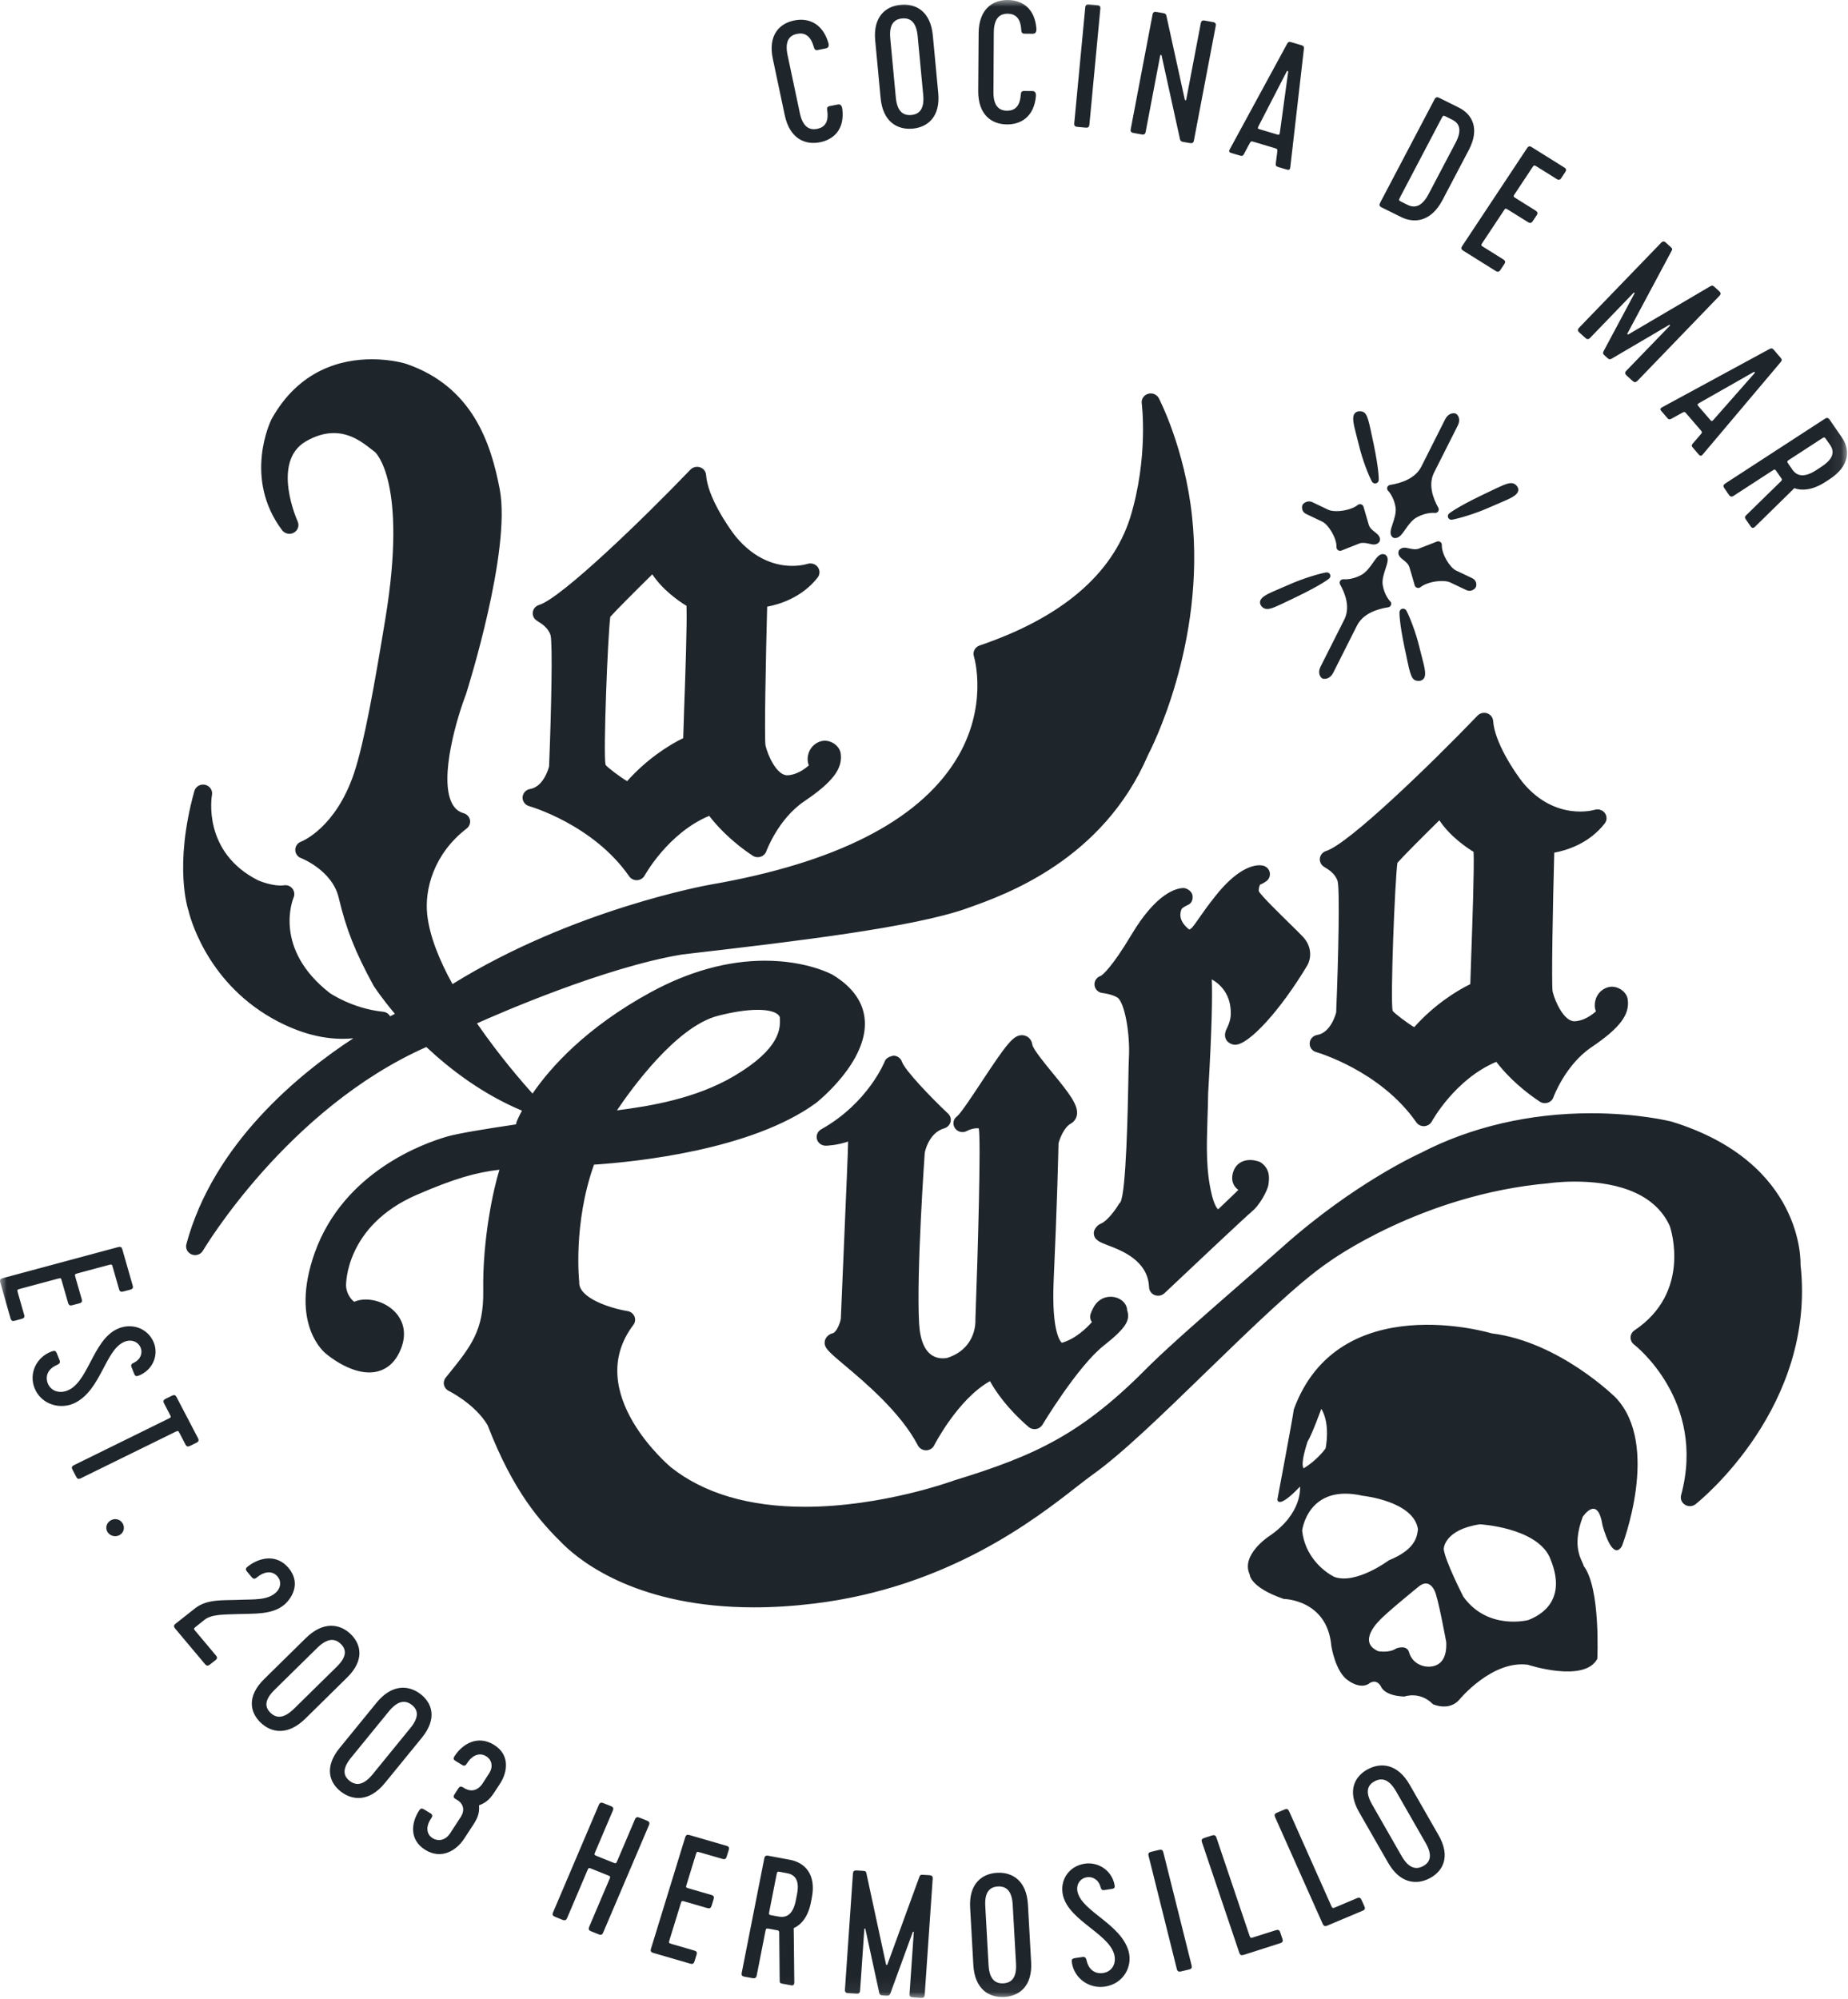 <?xml version="1.0" encoding="UTF-8" standalone="no"?>
<svg width="135px" height="146px" viewBox="0 0 135 146" version="1.1" xmlns="http://www.w3.org/2000/svg" xmlns:xlink="http://www.w3.org/1999/xlink">
    <!-- Generator: Sketch 42 (36781) - http://www.bohemiancoding.com/sketch -->
    <title>Page 1</title>
    <desc>Created with Sketch.</desc>
    <defs>
        <polygon id="path-1" points="0 145.937 134.928 145.937 134.928 0 0 0"></polygon>
    </defs>
    <g id="home" stroke="none" stroke-width="1" fill="none" fill-rule="evenodd">
        <g id="tablet" transform="translate(-319, -3028)">
            <g id="Page-1" transform="translate(319, 3028)">
                <mask id="mask-2" fill="white">
                    <use xlink:href="#path-1"></use>
                </mask>
                <g id="Clip-2"></g>
                <path d="M96.153,76.851 C96.196,76.864 100.828,78.194 103.464,81.978 C103.585,82.155 103.793,82.261 104.012,82.261 L104.036,82.261 C104.282,82.246 104.488,82.116 104.598,81.915 C104.613,81.884 106.293,78.825 109.308,77.561 C109.784,78.188 110.81,79.358 112.483,80.467 C112.652,80.58 112.859,80.608 113.063,80.547 C113.255,80.487 113.413,80.342 113.478,80.151 C113.489,80.127 114.344,77.789 116.257,76.495 C118.335,75.093 119.079,74.103 118.906,72.976 C118.863,72.697 118.621,72.302 118.101,72.127 C118.03,72.103 117.85,72.072 117.774,72.072 C117.223,72.072 116.588,72.502 116.506,73.301 C116.484,73.537 116.519,73.726 116.588,73.873 C116.264,74.166 115.643,74.593 115.008,74.597 C114.247,74.597 113.589,73.147 113.422,72.421 C113.327,71.851 113.439,66.12 113.541,62.282 C114.431,62.12 116.078,61.626 117.227,60.15 C117.404,59.925 117.404,59.617 117.235,59.385 C117.062,59.155 116.755,59.067 116.478,59.155 C116.478,59.155 113.623,60.024 111.247,57.162 C110.68,56.449 109.184,54.249 109.078,52.665 C109.061,52.41 108.892,52.191 108.641,52.104 C108.397,52.022 108.12,52.085 107.936,52.273 C104.522,55.831 98.499,61.66 96.876,62.159 C96.642,62.235 96.467,62.425 96.424,62.664 C96.385,62.9 96.48,63.136 96.675,63.283 C96.694,63.294 96.811,63.372 96.826,63.381 C97.06,63.522 97.538,63.814 97.716,64.363 C97.876,64.945 97.781,69.754 97.61,73.951 C97.61,73.951 97.257,75.429 96.222,75.598 C95.919,75.65 95.688,75.897 95.677,76.198 C95.653,76.495 95.852,76.768 96.153,76.851 L96.153,76.851 Z M102.083,63.028 C102.408,62.646 103.761,61.285 105.148,59.918 C105.918,61.075 107.087,61.881 107.65,62.226 C107.7,63.539 107.563,67.338 107.481,69.691 C107.449,70.621 107.423,71.409 107.407,71.888 C106.392,72.376 104.739,73.422 103.31,75.03 C102.785,74.716 101.863,74.023 101.735,73.832 C101.557,73.061 101.899,64.328 102.083,63.028 L102.083,63.028 Z M89.598,75.984 C89.719,76.172 89.998,76.315 90.227,76.315 C91.245,76.315 93.56,73.765 95.513,70.497 C95.742,70.096 95.922,69.199 95.153,68.397 C94.989,68.224 94.694,67.936 94.348,67.593 C93.682,66.941 92.119,65.418 91.963,65.108 C91.931,64.961 91.991,64.737 92.05,64.618 C92.273,64.532 92.452,64.406 92.513,64.363 C92.714,64.211 92.809,63.962 92.757,63.721 C92.701,63.476 92.513,63.288 92.264,63.229 C92.212,63.218 92.063,63.203 92.013,63.203 C91.474,63.203 90.331,63.498 88.782,65.457 C88.186,66.209 87.812,66.746 87.539,67.141 C87.161,67.682 87.055,67.83 86.877,67.901 C86.55,67.648 86.001,67.095 86.329,66.38 C86.329,66.38 86.442,66.25 86.797,66.092 C87.063,65.973 87.156,65.695 87.115,65.409 C87.07,65.127 86.775,64.904 86.485,64.865 C85.946,64.865 84.49,65.199 82.648,68.287 C81.196,70.716 80.54,71.208 80.419,71.282 C80.157,71.36 79.962,71.598 79.954,71.877 C79.941,72.218 80.205,72.506 80.551,72.536 C80.73,72.554 81.272,72.647 81.624,72.863 C82.137,73.178 82.572,75.457 82.468,77.299 C82.451,77.594 82.44,78.198 82.427,78.983 C82.388,80.994 82.271,87.1 81.845,87.824 C81.797,87.867 81.754,87.915 81.724,87.971 C81.499,88.351 80.888,89.196 80.417,89.382 C80.166,89.477 79.904,89.798 79.904,90.062 C79.908,90.572 80.347,90.738 80.906,90.951 C81.938,91.341 83.864,92.073 83.942,94.03 C83.953,94.284 84.115,94.509 84.358,94.602 C84.44,94.632 84.52,94.645 84.605,94.645 C84.771,94.645 84.94,94.583 85.063,94.466 C87.36,92.294 91.121,88.756 91.439,88.509 L91.433,88.502 C91.952,88.132 92.608,86.975 92.664,86.515 C92.723,86.082 92.814,85.364 92.056,84.881 C91.998,84.855 91.684,84.732 91.314,84.732 C90.738,84.732 90.286,85.037 90.104,85.553 C89.911,86.093 90.056,86.461 90.217,86.678 C90.29,86.775 90.372,86.855 90.461,86.918 C90.418,86.966 90.368,87.018 90.301,87.079 L88.989,88.335 C88.989,88.335 88.751,88.192 88.524,87.276 C88.091,85.499 88.143,83.741 88.208,81.707 C88.232,81.106 88.249,80.487 88.256,79.873 C88.539,75.082 88.57,72.723 88.524,71.537 C89.152,71.897 89.94,72.636 89.911,74.081 C89.911,74.081 89.924,74.541 89.619,75.128 C89.453,75.451 89.446,75.739 89.598,75.984 L89.598,75.984 Z M79.789,107.736 C81.91,106.241 84.944,103.296 88.154,100.176 C91.444,96.984 94.846,93.681 97.082,92.171 C97.147,92.123 103.847,87.252 113.113,86.433 C113.113,86.433 113.918,86.309 115.041,86.309 C117.538,86.309 120.774,86.879 121.984,89.562 C122.049,89.757 123.579,94.379 119.404,97.174 C119.229,97.291 119.123,97.48 119.116,97.686 C119.11,97.889 119.205,98.084 119.369,98.21 C119.424,98.249 124.67,102.325 122.809,109.209 C122.735,109.48 122.85,109.766 123.092,109.914 C123.33,110.063 123.646,110.048 123.869,109.87 C124.23,109.584 132.688,102.717 131.531,92.359 C131.535,92.286 131.821,84.912 122.114,81.928 C122.019,81.904 119.683,81.317 116.225,81.317 C111.749,81.317 107.446,82.32 103.817,84.203 C103.62,84.292 98.895,86.437 93.688,91.085 C92.662,92.002 91.5,93.012 90.325,94.037 C88.033,96.039 85.659,98.106 84.022,99.697 C79.118,104.694 75.781,106.28 69.656,108.152 C69.604,108.172 64.436,110.063 58.802,110.063 C54.72,110.063 51.426,109.088 49.015,107.179 C48.948,107.127 42.522,101.729 46.266,96.78 C46.405,96.602 46.435,96.366 46.349,96.16 C46.262,95.952 46.072,95.805 45.844,95.768 C44.654,95.577 42.228,94.83 42.314,93.631 C42.308,93.588 41.86,89.391 43.377,85.117 C43.377,85.117 43.386,85.087 43.39,85.072 C46.44,84.868 54.9,84.012 59.618,80.563 C59.769,80.441 63.364,77.57 63.176,74.558 C63.092,73.23 62.31,72.105 60.83,71.206 C60.758,71.16 58.927,70.174 55.882,70.174 C53.155,70.174 50.348,70.95 47.535,72.478 C42.799,75.061 40.206,77.98 38.901,79.882 C38.189,79.089 36.475,77.121 34.845,74.751 C36.376,74.064 44.156,70.66 49.811,69.724 L50.757,69.611 C57.86,68.785 66.704,67.752 70.636,66.35 L70.76,66.304 C73.443,65.353 80.568,62.822 83.864,55.153 C84.035,54.826 88.085,47.042 87.08,37.707 C86.548,32.769 84.728,29.236 84.654,29.087 C84.509,28.812 84.172,28.669 83.869,28.766 C83.561,28.857 83.364,29.15 83.406,29.46 C83.412,29.501 83.908,33.436 82.561,37.813 C81.235,41.978 77.532,45.12 71.56,47.151 C71.225,47.265 71.043,47.616 71.147,47.944 C71.158,47.978 72.264,51.658 69.781,55.593 C66.994,60.009 60.981,63.043 51.902,64.616 C51.803,64.631 41.892,66.395 33.056,71.882 C32.101,70.15 31.372,68.369 31.207,66.783 C31.015,64.978 31.67,62.382 34.092,60.518 C34.287,60.367 34.376,60.126 34.333,59.892 C34.283,59.658 34.103,59.467 33.867,59.4 C33.486,59.29 33.216,59.058 33.017,58.676 C32.054,56.791 33.421,52.312 34.043,50.704 C34.177,50.28 37.356,40.201 36.505,35.731 C35.861,32.344 34.504,28.237 29.677,26.578 C29.636,26.562 28.606,26.242 27.173,26.242 C24.937,26.242 21.853,26.998 19.84,30.61 C19.752,30.784 17.758,34.929 20.607,38.728 C20.808,38.992 21.182,39.07 21.47,38.905 C21.767,38.741 21.879,38.39 21.745,38.088 C21.723,38.045 19.784,33.741 22.336,32.244 C23.033,31.839 23.721,31.633 24.381,31.633 C25.63,31.633 26.539,32.355 27.089,32.784 C27.208,32.879 27.312,32.959 27.389,33.016 C27.415,33.033 29.809,35.172 28.145,45.235 C27.381,49.866 26.623,54.215 25.855,56.501 C24.517,60.46 22.091,61.441 21.994,61.478 C21.739,61.574 21.57,61.81 21.57,62.076 C21.568,62.341 21.734,62.579 21.983,62.677 C22.011,62.683 24.273,63.569 24.745,65.578 C25.286,67.869 25.946,69.537 27.292,72.003 C27.351,72.094 27.885,72.911 28.846,74.053 C28.751,74.103 28.63,74.166 28.502,74.237 C28.396,74.053 28.21,73.925 27.989,73.904 C25.719,73.667 24.091,72.534 24.091,72.534 C19.938,69.299 21.386,65.7 21.451,65.552 C21.539,65.338 21.505,65.097 21.366,64.913 C21.223,64.731 21.003,64.631 20.756,64.666 C19.912,64.774 18.851,64.302 18.851,64.302 C14.796,62.256 15.453,58.23 15.486,58.059 C15.547,57.723 15.321,57.396 14.973,57.322 C14.638,57.253 14.289,57.452 14.198,57.782 C12.668,63.294 13.746,66.451 13.767,66.508 C13.815,66.714 14.945,71.585 19.879,74.382 C21.639,75.375 23.366,75.88 25.026,75.88 C25.305,75.88 25.567,75.865 25.812,75.841 C21.84,78.437 15.592,83.536 13.616,90.875 C13.529,91.187 13.7,91.51 14.003,91.631 C14.315,91.755 14.661,91.636 14.824,91.354 C14.891,91.252 20.979,80.985 31.145,76.478 C32.924,78.146 35.274,79.928 38.131,81.128 C37.882,81.588 37.765,81.871 37.748,81.917 C37.72,81.986 37.707,82.06 37.702,82.129 C35.549,82.448 33.523,82.775 32.683,83.013 C30.948,83.51 25.115,85.59 22.998,91.49 C21.115,96.776 23.751,98.841 23.84,98.904 C24.005,99.042 25.483,100.251 26.974,100.251 C27.595,100.251 28.721,100.022 29.305,98.485 C29.733,97.367 29.417,96.57 29.08,96.097 C28.567,95.387 27.641,94.923 26.71,94.923 C26.4,94.923 26.117,94.984 25.877,95.088 C25.684,94.958 25.301,94.522 25.279,93.902 C25.279,93.859 25.201,89.538 30.463,87.267 C33.207,86.08 34.776,85.64 36.486,85.44 C36.042,86.847 35.244,90.5 35.302,94.277 C35.345,97.181 34.413,98.338 32.72,100.431 L32.56,100.628 C32.439,100.778 32.391,100.977 32.434,101.166 C32.48,101.354 32.608,101.513 32.785,101.599 C32.802,101.608 34.7,102.546 35.62,104.102 C37.505,108.975 39.458,111.147 41.141,112.802 C42.555,114.189 46.736,117.409 55.086,117.409 C56.48,117.409 57.954,117.316 59.458,117.134 C69.251,115.949 75.634,110.965 78.696,108.568 C79.138,108.226 79.505,107.942 79.789,107.736 L79.789,107.736 Z M52.456,74.196 C53.586,73.908 54.56,73.763 55.352,73.763 C56.551,73.763 56.967,74.112 56.973,74.359 C57.003,75.076 57.06,76.573 53.614,78.606 C50.829,80.246 47.526,80.792 45.07,81.106 C46.15,79.501 49.42,74.972 52.456,74.196 L52.456,74.196 Z M38.927,44.691 C38.884,44.927 38.981,45.168 39.181,45.311 C39.196,45.324 39.313,45.4 39.326,45.41 C39.557,45.549 40.04,45.846 40.219,46.394 C40.375,46.979 40.28,51.783 40.111,55.981 C40.109,55.996 39.756,57.459 38.722,57.634 C38.417,57.684 38.196,57.933 38.176,58.23 C38.159,58.529 38.358,58.8 38.652,58.884 C38.7,58.895 43.332,60.224 45.963,64.011 C46.085,64.189 46.29,64.293 46.511,64.293 L46.546,64.291 C46.779,64.28 46.987,64.148 47.093,63.949 C47.115,63.918 48.803,60.848 51.809,59.593 C52.283,60.217 53.311,61.392 54.982,62.501 C55.153,62.614 55.361,62.642 55.562,62.581 C55.757,62.518 55.915,62.371 55.98,62.183 C55.991,62.159 56.841,59.821 58.759,58.527 C60.841,57.118 61.585,56.132 61.41,55.008 C61.364,54.728 61.124,54.334 60.598,54.156 C60.529,54.132 60.352,54.104 60.276,54.104 C59.722,54.104 59.088,54.531 59.003,55.337 C58.986,55.571 59.025,55.755 59.088,55.905 C58.767,56.197 58.14,56.624 57.503,56.629 C56.742,56.629 56.088,55.183 55.923,54.455 C55.828,53.879 55.943,48.149 56.042,44.314 C56.928,44.151 58.579,43.655 59.733,42.184 C59.906,41.956 59.908,41.649 59.737,41.417 C59.57,41.194 59.259,41.1 58.982,41.189 C58.982,41.189 58.54,41.334 57.878,41.334 C56.804,41.334 55.218,40.962 53.748,39.194 C53.181,38.478 51.688,36.281 51.582,34.697 C51.567,34.444 51.394,34.22 51.147,34.136 C50.9,34.051 50.621,34.116 50.439,34.303 C47.026,37.863 41.005,43.692 39.382,44.188 C39.142,44.26 38.968,44.455 38.927,44.691 L38.927,44.691 Z M44.583,45.057 C44.909,44.68 46.262,43.319 47.652,41.952 C48.422,43.107 49.586,43.911 50.151,44.253 C50.199,45.558 50.067,49.315 49.982,51.645 C49.948,52.607 49.922,53.426 49.909,53.918 C48.896,54.403 47.251,55.443 45.812,57.06 C45.286,56.748 44.364,56.052 44.236,55.862 C44.057,55.088 44.403,46.355 44.583,45.057 L44.583,45.057 Z M61.423,96.349 C61.341,96.747 61.077,97.337 60.826,97.389 C60.581,97.439 60.336,97.655 60.271,97.892 C60.135,98.401 60.46,98.676 61.667,99.694 C63.213,100.992 65.793,103.166 67.057,105.586 C67.173,105.803 67.401,105.937 67.647,105.937 L67.652,105.937 C67.903,105.935 68.132,105.799 68.24,105.58 C68.26,105.543 69.967,102.206 72.318,100.886 C72.723,101.612 73.565,102.873 75.14,104.23 C75.287,104.358 75.491,104.414 75.683,104.384 C75.88,104.353 76.047,104.239 76.153,104.074 C76.175,104.028 78.724,99.796 80.635,98.286 C82.215,97.033 82.598,96.451 82.339,95.705 C82.326,95.163 81.782,94.721 81.131,94.721 C80.577,94.721 80.105,95.029 79.843,95.577 C79.661,95.959 79.575,96.147 79.687,96.431 C79.707,96.481 79.733,96.524 79.767,96.57 C79.386,97.001 78.581,97.792 77.573,98.084 C77.573,98.084 76.791,97.584 76.973,93.508 C77.222,88.095 77.315,84.095 77.326,83.514 C77.417,83.176 77.722,82.355 78.216,82.079 C78.451,81.947 78.614,81.731 78.666,81.468 C78.809,80.751 78.114,79.863 76.878,78.357 C76.315,77.67 75.465,76.632 75.415,76.307 C75.344,75.83 74.982,75.615 74.653,75.615 C74.019,75.615 73.53,76.263 71.703,79.028 C71.065,79.999 70.184,81.33 69.92,81.535 C69.634,81.737 69.567,82.118 69.76,82.402 C69.952,82.69 70.344,82.777 70.643,82.606 C70.801,82.519 71.149,82.387 71.5,82.417 C71.669,83.193 71.441,91.358 71.255,96.388 C71.262,96.472 71.374,98.481 69.199,99.187 C69.199,99.187 69.069,99.218 68.879,99.218 C67.565,99.218 67.21,97.842 67.143,96.685 C66.933,92.975 67.554,84.231 67.554,84.203 C67.559,84.188 67.816,82.751 68.983,82.417 C69.206,82.352 69.377,82.175 69.437,81.956 C69.496,81.733 69.426,81.499 69.255,81.34 C67.985,80.142 66.1,78.175 65.883,77.544 C65.793,77.286 65.546,77.113 65.267,77.111 C65.003,77.165 64.734,77.273 64.633,77.524 C64.626,77.555 63.418,80.571 59.99,82.491 C59.73,82.638 59.603,82.938 59.681,83.217 C59.761,83.497 60.023,83.687 60.319,83.687 L60.33,83.687 C60.371,83.687 61.109,83.672 61.953,83.384 L61.953,83.533 C61.947,84.402 61.414,96.316 61.423,96.349 L61.423,96.349 Z M57.328,8.416 C57.698,10.15 58.83,10.605 59.906,10.391 C60.888,10.193 61.722,9.467 61.531,7.944 C61.492,7.704 61.393,7.593 61.196,7.634 L60.624,7.747 C60.432,7.786 60.393,7.86 60.438,8.124 C60.544,8.952 60.215,9.309 59.698,9.411 C59.133,9.524 58.644,9.281 58.428,8.25 L57.534,4.028 C57.317,2.997 57.661,2.587 58.228,2.473 C58.746,2.371 59.196,2.568 59.43,3.374 C59.499,3.634 59.568,3.69 59.761,3.649 L60.33,3.534 C60.525,3.498 60.577,3.357 60.51,3.118 C60.064,1.649 59.005,1.296 58.025,1.493 C56.947,1.708 56.09,2.559 56.456,4.295 L57.328,8.416 Z M64.33,7.155 C64.496,8.919 65.572,9.493 66.663,9.396 C67.756,9.301 68.708,8.546 68.539,6.78 L68.145,2.592 C67.981,0.826 66.905,0.251 65.814,0.349 C64.719,0.444 63.767,1.198 63.936,2.964 L64.33,7.155 Z M65.907,1.348 C66.485,1.296 66.937,1.591 67.037,2.635 L67.442,6.93 C67.541,7.979 67.147,8.349 66.57,8.401 C65.992,8.451 65.537,8.159 65.44,7.11 L65.037,2.813 C64.938,1.766 65.327,1.398 65.907,1.348 L65.907,1.348 Z M73.56,9.088 C74.564,9.095 75.534,8.549 75.677,7.023 C75.69,6.78 75.612,6.65 75.415,6.65 L74.833,6.646 C74.636,6.644 74.58,6.707 74.564,6.975 C74.491,7.812 74.095,8.089 73.565,8.087 C72.985,8.081 72.56,7.747 72.573,6.696 L72.599,2.382 C72.608,1.326 73.032,0.999 73.614,1.001 C74.145,1.006 74.541,1.292 74.599,2.124 C74.612,2.395 74.664,2.457 74.863,2.46 L75.443,2.466 C75.64,2.466 75.722,2.336 75.712,2.093 C75.59,0.563 74.627,0.009 73.623,8.37649122e-05 C72.526,-0.009 71.504,0.654 71.491,2.425 L71.461,6.635 C71.448,8.408 72.461,9.082 73.56,9.088 L73.56,9.088 Z M78.716,9.27 L79.296,9.322 C79.493,9.34 79.564,9.283 79.583,9.093 L80.38,0.657 C80.402,0.466 80.341,0.397 80.144,0.379 L79.566,0.327 C79.369,0.31 79.296,0.368 79.278,0.559 L78.477,8.993 C78.46,9.181 78.521,9.253 78.716,9.27 L78.716,9.27 Z M82.817,9.714 L83.39,9.818 C83.581,9.853 83.661,9.803 83.696,9.61 L84.756,4.054 C84.769,3.992 84.849,3.981 84.86,4.072 L86.2,10.165 C86.23,10.3 86.312,10.345 86.429,10.365 L86.912,10.449 C87.109,10.484 87.187,10.434 87.221,10.243 L88.808,1.911 C88.844,1.721 88.792,1.645 88.595,1.61 L88.022,1.506 C87.827,1.471 87.751,1.526 87.717,1.712 L86.654,7.283 C86.641,7.346 86.561,7.344 86.55,7.266 L85.211,1.172 C85.185,1.023 85.126,0.988 84.983,0.96 L84.501,0.876 C84.306,0.839 84.23,0.889 84.193,1.081 L82.605,9.415 C82.568,9.606 82.622,9.68 82.817,9.714 L82.817,9.714 Z M89.983,11.186 L90.539,11.351 C90.704,11.398 90.779,11.422 90.874,11.249 L91.255,10.534 C91.385,10.3 91.385,10.3 91.623,10.371 L93.102,10.813 C93.329,10.882 93.329,10.882 93.301,11.14 L93.197,11.944 C93.179,12.141 93.255,12.161 93.42,12.213 L93.978,12.378 C94.104,12.414 94.229,12.451 94.257,12.23 L95.249,3.597 C95.268,3.402 95.244,3.352 95.041,3.292 L94.361,3.09 C94.156,3.029 94.106,3.055 94.011,3.227 L89.833,10.913 C89.73,11.108 89.857,11.147 89.983,11.186 L89.983,11.186 Z M91.967,9.158 L94.002,5.212 C94.034,5.155 94.11,5.177 94.104,5.244 L93.506,9.615 C93.467,9.875 93.467,9.875 93.214,9.799 L92.104,9.467 C91.848,9.394 91.848,9.394 91.967,9.158 L91.967,9.158 Z M100.938,15.153 L102.352,15.853 C103.328,16.337 104.548,16.191 105.377,14.614 L107.299,10.956 C108.128,9.379 107.535,8.334 106.557,7.851 L105.146,7.151 C104.97,7.064 104.882,7.092 104.791,7.264 L100.824,14.807 C100.735,14.98 100.763,15.067 100.938,15.153 L100.938,15.153 Z M102.287,14.393 L105.306,8.644 C105.431,8.416 105.431,8.416 105.667,8.533 L106.087,8.744 C106.609,9.002 106.827,9.485 106.336,10.423 L104.364,14.17 C103.871,15.11 103.341,15.218 102.819,14.961 L102.399,14.753 C102.163,14.633 102.163,14.633 102.287,14.393 L102.287,14.393 Z M111.922,12.258 C112.065,12.046 112.065,12.046 112.286,12.18 L113.701,13.065 C113.868,13.171 113.961,13.151 114.067,12.987 L114.338,12.577 C114.446,12.414 114.424,12.326 114.257,12.224 L111.911,10.757 C111.747,10.651 111.654,10.672 111.548,10.833 L106.823,17.962 C106.715,18.124 106.739,18.215 106.903,18.317 L109.249,19.784 C109.416,19.89 109.507,19.871 109.615,19.708 L109.888,19.297 C109.996,19.134 109.974,19.047 109.808,18.941 L108.397,18.059 C108.171,17.923 108.171,17.923 108.316,17.704 L109.834,15.414 C109.974,15.199 109.974,15.199 110.199,15.34 L111.613,16.22 C111.777,16.324 111.87,16.304 111.976,16.144 L112.251,15.734 C112.357,15.57 112.333,15.483 112.169,15.377 L110.758,14.495 C110.533,14.356 110.533,14.356 110.676,14.139 L111.922,12.258 Z M119.631,27.806 L125.594,21.624 C125.732,21.485 125.726,21.394 125.583,21.264 L125.246,20.957 C125.111,20.833 125.066,20.844 124.958,20.9 L118.967,24.421 C118.911,24.46 118.854,24.406 118.889,24.354 L122.116,18.319 C122.17,18.207 122.19,18.176 122.045,18.04 L121.705,17.734 C121.564,17.602 121.469,17.606 121.335,17.747 L115.366,23.927 C115.234,24.068 115.234,24.157 115.379,24.291 L115.803,24.675 C115.948,24.809 116.041,24.805 116.177,24.664 L119.339,21.386 C119.376,21.347 119.434,21.381 119.398,21.44 L117.147,25.65 C117.056,25.819 117.134,25.886 117.231,25.975 L117.404,26.131 C117.502,26.222 117.577,26.289 117.74,26.196 L121.925,23.739 C121.98,23.702 122.019,23.754 121.984,23.793 L118.818,27.069 C118.683,27.21 118.686,27.299 118.833,27.434 L119.255,27.819 C119.398,27.947 119.493,27.947 119.631,27.806 L119.631,27.806 Z M123.663,32.394 C123.536,32.552 123.588,32.608 123.698,32.736 L124.072,33.172 C124.155,33.269 124.243,33.367 124.388,33.198 L130.059,26.478 C130.191,26.324 130.193,26.27 130.059,26.112 L129.602,25.579 C129.466,25.425 129.407,25.418 129.232,25.511 L121.417,29.752 C121.22,29.861 121.304,29.96 121.393,30.058 L121.765,30.491 C121.871,30.621 121.928,30.677 122.101,30.586 L122.826,30.186 C123.064,30.056 123.064,30.056 123.222,30.244 L124.215,31.397 C124.367,31.575 124.367,31.575 124.198,31.778 L123.663,32.394 Z M124.133,29.739 C123.962,29.542 123.962,29.542 124.189,29.405 L128.109,27.176 C128.169,27.141 128.221,27.204 128.178,27.254 L125.222,30.61 C125.049,30.803 125.049,30.803 124.878,30.604 L124.133,29.739 Z M127.566,37.631 C127.423,37.77 127.468,37.833 127.561,37.976 L127.908,38.476 C127.966,38.561 128.083,38.613 128.228,38.455 C131.074,35.679 131.074,35.659 131.074,35.659 C131.682,35.869 132.453,35.783 133.342,35.206 L133.641,35.013 C135.156,34.025 135.16,32.831 134.548,31.947 L133.665,30.664 C133.556,30.504 133.463,30.487 133.301,30.595 L126.044,35.31 C125.882,35.421 125.856,35.497 125.973,35.668 L126.295,36.138 C126.401,36.288 126.499,36.318 126.663,36.205 L129.442,34.4 C129.661,34.257 129.661,34.257 129.808,34.472 L130.132,34.942 C130.163,34.983 130.208,35.046 130.126,35.13 L127.566,37.631 Z M130.751,33.551 L133.061,32.049 C133.279,31.908 133.279,31.908 133.427,32.121 L133.693,32.502 C134.015,32.974 133.965,33.501 133.065,34.088 L132.682,34.34 C131.779,34.925 131.256,34.766 130.933,34.298 L130.667,33.915 C130.52,33.698 130.52,33.698 130.751,33.551 L130.751,33.551 Z M1.496,94.134 L4.197,93.408 C4.452,93.337 4.452,93.337 4.519,93.586 L4.97,95.157 C5.028,95.343 5.108,95.389 5.296,95.335 L5.781,95.207 C5.974,95.155 6.022,95.075 5.967,94.888 L5.515,93.317 C5.448,93.072 5.448,93.072 5.703,93.001 L7.922,92.405 C8.175,92.338 8.175,92.338 8.244,92.585 L8.694,94.158 C8.744,94.34 8.826,94.385 9.017,94.336 L9.504,94.206 C9.694,94.156 9.744,94.076 9.69,93.889 L8.941,91.276 C8.891,91.09 8.811,91.046 8.616,91.098 L0.206,93.36 C0.013,93.412 -0.034,93.493 0.022,93.679 L0.767,96.29 C0.821,96.474 0.901,96.52 1.089,96.47 L1.578,96.338 C1.767,96.286 1.816,96.21 1.76,96.024 L1.31,94.45 C1.241,94.201 1.241,94.201 1.496,94.134 L1.496,94.134 Z M5.513,102.455 C7.357,101.502 7.679,98.711 9,98.05 C9.532,97.783 10.088,97.97 10.279,98.451 C10.417,98.797 10.307,99.268 9.803,99.528 C9.586,99.632 9.543,99.69 9.612,99.872 L9.794,100.327 C9.889,100.563 9.963,100.566 10.285,100.416 C11.231,99.952 11.569,98.917 11.244,98.089 C10.813,97.014 9.634,96.602 8.595,97.062 C6.714,97.892 6.444,101.198 4.745,101.632 C4.255,101.757 3.708,101.593 3.483,101.029 C3.344,100.67 3.355,100.056 4.16,99.701 C4.377,99.606 4.413,99.512 4.351,99.356 L4.156,98.865 C4.071,98.661 3.991,98.635 3.784,98.713 C2.691,99.101 2.085,100.288 2.524,101.391 C3.015,102.624 4.455,103.003 5.513,102.455 L5.513,102.455 Z M11.988,102.516 L12.4,103.307 C12.514,103.526 12.514,103.526 12.278,103.64 L5.416,107.017 C5.24,107.099 5.21,107.188 5.299,107.359 L5.563,107.862 C5.649,108.035 5.738,108.063 5.915,107.974 L12.778,104.605 C13.014,104.49 13.014,104.49 13.136,104.717 L13.538,105.495 C13.629,105.669 13.716,105.695 13.893,105.61 L14.341,105.389 C14.518,105.302 14.547,105.216 14.46,105.042 L12.906,102.067 C12.82,101.892 12.731,101.866 12.553,101.955 L12.105,102.171 C11.928,102.262 11.9,102.347 11.988,102.516 L11.988,102.516 Z M8.088,111.054 C7.783,111.231 7.673,111.608 7.852,111.903 C8.041,112.202 8.437,112.3 8.744,112.124 C9.049,111.946 9.142,111.567 8.956,111.268 C8.779,110.971 8.398,110.876 8.088,111.054 L8.088,111.054 Z M21.078,114.529 C20.219,113.509 18.977,113.73 18.085,114.438 C17.932,114.56 17.923,114.648 18.048,114.798 L18.382,115.197 C18.507,115.344 18.598,115.355 18.754,115.234 L18.825,115.175 C19.447,114.7 19.972,114.794 20.271,115.153 C20.583,115.522 20.488,115.957 20.245,116.233 C19.637,116.932 18.475,116.811 17.477,116.859 C16.345,116.911 15.137,116.774 14.239,117.487 L12.833,118.599 C12.681,118.718 12.675,118.809 12.798,118.961 L14.969,121.546 C15.094,121.693 15.187,121.704 15.341,121.581 L15.733,121.273 C15.884,121.149 15.893,121.06 15.765,120.911 L14.298,119.164 C14.129,118.963 14.129,118.963 14.332,118.803 L14.947,118.313 C15.46,117.908 16.367,117.934 17.399,117.899 C18.538,117.856 19.903,117.962 20.775,117.21 C21.39,116.668 21.972,115.593 21.078,114.529 L21.078,114.529 Z M25.353,122.538 C26.636,121.281 26.394,120.109 25.613,119.357 C24.833,118.612 23.628,118.393 22.342,119.652 L19.297,122.649 C18.016,123.908 18.258,125.078 19.04,125.828 C19.819,126.575 21.026,126.796 22.308,125.535 L25.353,122.538 Z M19.763,125.113 C19.347,124.716 19.291,124.192 20.048,123.444 L23.169,120.374 C23.935,119.624 24.476,119.674 24.89,120.075 C25.305,120.469 25.362,120.998 24.602,121.745 L21.481,124.811 C20.717,125.561 20.178,125.511 19.763,125.113 L19.763,125.113 Z M30.818,126.931 C31.95,125.542 31.58,124.404 30.72,123.743 C29.859,123.082 28.636,122.991 27.502,124.38 L24.808,127.683 C23.678,129.069 24.046,130.209 24.907,130.872 C25.768,131.531 26.991,131.624 28.123,130.233 L30.818,126.931 Z M27.221,129.605 C26.548,130.43 26,130.437 25.546,130.086 C25.089,129.737 24.97,129.217 25.643,128.393 L28.402,125.011 C29.078,124.185 29.623,124.179 30.075,124.528 C30.534,124.881 30.651,125.397 29.98,126.222 L27.221,129.605 Z M36.116,130.916 L36.527,130.289 C37.079,129.442 37.276,128.177 36.079,127.446 C34.926,126.738 33.82,127.334 33.205,128.279 C33.099,128.441 33.116,128.528 33.285,128.632 L33.735,128.907 C33.9,129.011 33.993,128.991 34.099,128.827 L34.149,128.753 C34.584,128.107 35.114,128.036 35.516,128.285 C35.928,128.539 35.984,128.981 35.843,129.321 C35.819,129.379 35.752,129.509 35.713,129.561 L35.229,130.311 C34.919,130.758 34.456,130.916 33.952,130.634 L33.843,130.567 C33.672,130.465 33.579,130.484 33.473,130.647 L33.207,131.059 C33.108,131.213 33.116,131.295 33.244,131.386 L33.404,131.481 C33.893,131.785 33.958,132.266 33.646,132.742 L32.889,133.902 C32.854,133.956 32.766,134.071 32.718,134.118 C32.463,134.387 32.028,134.526 31.612,134.274 C31.212,134.027 31.051,133.531 31.461,132.875 L31.512,132.799 C31.619,132.634 31.597,132.545 31.428,132.441 L30.982,132.17 C30.813,132.066 30.725,132.086 30.619,132.248 C30.004,133.193 29.922,134.422 31.075,135.128 C32.27,135.861 33.361,135.148 33.91,134.303 L34.599,133.249 C34.984,132.656 35.019,132.311 34.995,131.869 C35.415,131.702 35.722,131.525 36.116,130.916 L36.116,130.916 Z M46.723,132.771 C46.539,132.699 46.453,132.734 46.377,132.911 L45.104,135.902 C45.002,136.136 45.002,136.136 44.758,136.038 L43.637,135.588 C43.394,135.49 43.394,135.49 43.494,135.25 L44.764,132.266 C44.84,132.086 44.803,132.001 44.622,131.925 L44.085,131.711 C43.899,131.639 43.814,131.674 43.739,131.852 L40.406,139.681 C40.33,139.859 40.367,139.941 40.555,140.015 L41.087,140.231 C41.269,140.303 41.358,140.27 41.434,140.091 L42.897,136.652 C42.998,136.415 42.998,136.415 43.241,136.513 L44.366,136.966 C44.611,137.061 44.611,137.061 44.507,137.297 L43.044,140.738 C42.968,140.918 43.007,141.003 43.189,141.074 L43.728,141.289 C43.907,141.365 43.996,141.328 44.07,141.148 L47.405,133.323 C47.478,133.145 47.442,133.063 47.258,132.987 L46.723,132.771 Z M50.385,134.045 C50.19,133.991 50.11,134.034 50.052,134.216 L47.558,142.335 C47.5,142.517 47.548,142.6 47.736,142.652 L50.409,143.43 C50.595,143.486 50.682,143.441 50.736,143.259 L50.881,142.791 C50.939,142.606 50.896,142.526 50.703,142.472 L49.095,142.004 C48.842,141.932 48.842,141.932 48.915,141.683 L49.718,139.079 C49.794,138.829 49.794,138.829 50.047,138.903 L51.658,139.371 C51.848,139.423 51.926,139.382 51.987,139.198 L52.129,138.732 C52.186,138.545 52.14,138.465 51.952,138.411 L50.342,137.945 C50.089,137.872 50.089,137.872 50.166,137.625 L50.824,135.484 C50.9,135.239 50.9,135.239 51.153,135.312 L52.761,135.778 C52.95,135.835 53.034,135.791 53.088,135.607 L53.233,135.139 C53.29,134.955 53.246,134.875 53.058,134.821 L50.385,134.045 Z M57.698,135.845 L56.14,135.555 C55.943,135.518 55.865,135.57 55.83,135.757 L54.188,144.086 C54.151,144.275 54.188,144.349 54.398,144.388 L54.969,144.492 C55.151,144.526 55.24,144.479 55.281,144.29 L55.908,141.096 C55.958,140.847 55.958,140.847 56.22,140.892 L56.789,140.998 C56.841,141.009 56.919,141.024 56.923,141.141 L56.956,144.665 C56.956,144.862 57.034,144.877 57.207,144.908 L57.815,145.02 C57.919,145.04 58.034,144.999 58.025,144.784 C57.986,140.868 57.98,140.853 57.98,140.84 C58.555,140.582 59.036,139.991 59.237,138.968 L59.304,138.63 C59.648,136.89 58.776,136.043 57.698,135.845 L57.698,135.845 Z M58.222,138.376 L58.135,138.819 C57.932,139.852 57.449,140.101 56.878,139.995 L56.408,139.909 C56.151,139.861 56.151,139.861 56.205,139.596 L56.726,136.946 C56.778,136.693 56.778,136.693 57.038,136.74 L57.503,136.829 C58.075,136.935 58.428,137.341 58.222,138.376 L58.222,138.376 Z M67.89,136.972 L67.427,136.944 C67.24,136.933 67.217,136.966 67.167,137.081 L64.829,143.486 C64.812,143.551 64.734,143.545 64.726,143.482 L63.291,136.829 C63.26,136.71 63.25,136.671 63.05,136.656 L62.589,136.628 C62.395,136.617 62.321,136.675 62.308,136.866 L61.726,145.317 C61.713,145.506 61.771,145.577 61.97,145.59 L62.55,145.627 C62.747,145.64 62.819,145.577 62.832,145.387 L63.141,140.907 C63.146,140.855 63.213,140.849 63.219,140.912 L64.228,145.556 C64.265,145.74 64.371,145.746 64.501,145.755 L64.741,145.77 C64.873,145.779 64.977,145.785 65.042,145.61 L66.676,141.135 C66.691,141.074 66.756,141.092 66.754,141.144 L66.444,145.623 C66.429,145.816 66.494,145.883 66.691,145.896 L67.269,145.937 C67.47,145.946 67.541,145.887 67.552,145.696 L68.134,137.245 C68.149,137.055 68.087,136.987 67.89,136.972 L67.89,136.972 Z M72.844,136.797 C71.749,136.857 70.773,137.575 70.87,139.343 L71.106,143.545 C71.208,145.313 72.259,145.926 73.355,145.868 C74.45,145.813 75.426,145.092 75.326,143.324 L75.093,139.12 C74.991,137.354 73.941,136.74 72.844,136.797 L72.844,136.797 Z M73.296,144.871 C72.716,144.901 72.275,144.589 72.216,143.538 L71.976,139.237 C71.915,138.186 72.32,137.828 72.9,137.796 C73.482,137.77 73.924,138.08 73.98,139.131 L74.222,143.434 C74.281,144.485 73.881,144.838 73.296,144.871 L73.296,144.871 Z M78.733,138.251 C78.573,137.692 78.884,137.202 79.404,137.122 C79.783,137.061 80.233,137.269 80.386,137.804 C80.451,138.03 80.499,138.086 80.696,138.056 L81.194,137.98 C81.453,137.939 81.471,137.872 81.386,137.534 C81.116,136.532 80.146,135.993 79.241,136.132 C78.068,136.311 77.406,137.349 77.649,138.431 C78.09,140.394 81.365,141.347 81.44,143.053 C81.469,143.542 81.185,144.026 80.572,144.121 C80.181,144.18 79.568,144.043 79.376,143.2 C79.328,142.975 79.239,142.923 79.068,142.949 L78.534,143.029 C78.311,143.066 78.27,143.137 78.302,143.352 C78.462,144.474 79.531,145.296 80.73,145.109 C82.079,144.905 82.767,143.618 82.438,142.5 C81.86,140.541 79.12,139.651 78.733,138.251 L78.733,138.251 Z M84.665,135.128 L84.105,135.26 C83.91,135.31 83.86,135.384 83.908,135.57 L85.964,143.805 C86.009,143.998 86.094,144.043 86.282,143.998 L86.851,143.865 C87.042,143.82 87.093,143.742 87.046,143.553 L84.988,135.319 C84.942,135.133 84.862,135.085 84.665,135.128 L84.665,135.128 Z M93.682,141.618 L93.526,141.157 C93.463,140.972 93.379,140.933 93.192,140.994 L91.61,141.495 C91.346,141.581 91.346,141.581 91.258,141.326 L88.866,134.238 C88.805,134.056 88.719,134.017 88.533,134.073 L87.979,134.251 C87.79,134.311 87.747,134.389 87.81,134.573 L90.528,142.624 C90.591,142.81 90.675,142.847 90.862,142.791 L93.513,141.943 C93.701,141.883 93.742,141.802 93.682,141.618 L93.682,141.618 Z M99.467,138.79 C99.389,138.615 99.304,138.578 99.12,138.656 L97.595,139.3 C97.337,139.406 97.337,139.406 97.227,139.157 L94.177,132.311 C94.095,132.136 94.011,132.101 93.829,132.179 L93.296,132.402 C93.112,132.478 93.078,132.563 93.153,132.742 L96.621,140.517 C96.701,140.695 96.789,140.728 96.969,140.652 L99.529,139.575 C99.713,139.499 99.748,139.414 99.668,139.239 L99.467,138.79 Z M105.092,134.053 L102.984,130.372 C102.098,128.822 100.873,128.718 99.915,129.238 C98.952,129.756 98.398,130.818 99.285,132.368 L101.397,136.051 C102.28,137.601 103.503,137.705 104.464,137.185 C105.425,136.669 105.979,135.603 105.092,134.053 L105.092,134.053 Z M103.962,136.309 C103.453,136.582 102.917,136.491 102.388,135.57 L100.231,131.8 C99.705,130.877 99.906,130.387 100.417,130.114 C100.921,129.839 101.46,129.93 101.988,130.851 L104.148,134.623 C104.676,135.544 104.468,136.034 103.962,136.309 L103.962,136.309 Z M118.028,102.087 C118.028,102.087 113.935,98.011 108.961,97.393 C108.961,97.393 97.781,94.019 94.515,102.951 C94.463,103.448 93.316,109.528 93.316,109.528 C93.316,109.528 93.314,110.325 94.967,108.588 C94.967,108.588 95.201,110.549 92.671,112.239 C92.671,112.239 90.63,113.593 91.292,115.006 C91.292,115.006 91.284,115.933 93.777,116.794 C93.777,116.794 96.967,116.824 97.257,120.235 C97.257,120.235 97.558,122.142 98.473,122.738 C98.473,122.738 99.294,123.39 99.956,123.013 C99.956,123.013 100.48,122.527 100.873,123.169 C100.873,123.169 101.064,123.869 102.592,123.923 C102.592,123.923 103.717,123.503 104.68,124.482 C104.68,124.482 105.843,125.03 106.611,124.148 C106.611,124.148 108.985,121.253 111.611,121.6 C111.611,121.6 115.729,122.952 116.686,121.171 C116.686,121.171 116.939,116.031 115.699,114.395 C115.588,113.953 114.773,113.075 115.619,110.802 C115.619,110.802 116.707,109.131 117.062,111.398 C117.062,111.398 117.766,114.141 118.489,112.926 C118.489,112.926 121.337,105.56 118.028,102.087 L118.028,102.087 Z M95.515,105.309 C95.824,104.834 96.525,102.906 96.525,102.906 C97.218,104.052 96.835,105.801 96.835,105.801 C96.145,106.737 95.227,107.257 95.227,107.257 C94.989,106.871 95.458,105.519 95.515,105.309 L95.515,105.309 Z M97.517,115.199 C97.398,115.169 95.383,114.159 95.125,111.799 C95.125,111.799 95.534,108.345 99.545,109.257 C99.545,109.257 103.285,109.643 103.585,111.708 C103.51,112.026 103.607,113.106 101.458,113.972 C101.458,113.972 99.116,115.728 97.517,115.199 L97.517,115.199 Z M104.036,121.708 C103.122,121.5 102.947,120.725 102.947,120.725 C102.785,120.081 101.992,120.413 101.992,120.413 C101.484,120.761 100.687,120.612 100.687,120.612 C99.129,119.942 100.735,118.408 100.735,118.408 C101.129,117.925 103.644,115.886 103.644,115.886 C104.41,115.253 104.787,116.174 104.787,116.174 C105.027,116.538 105.65,119.944 105.65,119.944 C105.76,122.144 104.036,121.708 104.036,121.708 L104.036,121.708 Z M111.662,118.332 C111.662,118.332 108.695,119.128 106.899,116.627 C106.899,116.627 105.551,113.994 105.466,113.142 C105.466,113.142 105.481,111.74 108.104,111.342 C108.104,111.342 112.171,111.558 113.201,113.73 C113.348,114.141 114.803,117.058 111.662,118.332 L111.662,118.332 Z M106.286,30.194 C106.157,30.166 105.802,30.173 105.57,30.63 L103.832,34.082 C103.386,34.964 102.345,35.293 101.553,35.421 C101.458,35.434 101.376,35.499 101.343,35.59 C101.315,35.683 101.337,35.783 101.406,35.85 C101.406,35.85 101.83,36.29 101.947,37.044 C102.01,37.436 101.858,37.887 101.739,38.253 C101.596,38.68 101.484,39.018 101.722,39.235 C101.761,39.267 101.806,39.291 101.86,39.3 C101.876,39.302 101.912,39.304 101.912,39.304 C102.218,39.304 102.408,39.031 102.653,38.684 C102.871,38.368 103.148,37.976 103.505,37.785 C104.213,37.401 104.784,37.46 104.812,37.469 C104.919,37.475 105.005,37.436 105.059,37.356 C105.113,37.274 105.118,37.174 105.072,37.089 C104.685,36.402 104.317,35.397 104.761,34.519 L106.498,31.074 C106.702,30.66 106.54,30.361 106.408,30.251 C106.375,30.225 106.332,30.205 106.286,30.194 L106.286,30.194 Z M105.934,42.541 L107.109,43.098 C107.191,43.137 107.271,43.155 107.349,43.155 C107.55,43.155 107.71,43.035 107.788,42.934 C107.804,42.91 107.817,42.884 107.825,42.856 C107.89,42.652 107.832,42.37 107.548,42.234 L106.366,41.672 C105.912,41.454 105.304,40.472 105.33,39.805 C105.332,39.716 105.289,39.636 105.213,39.584 C105.139,39.534 105.046,39.525 104.962,39.56 C104.962,39.56 104.228,39.854 103.644,40.075 C103.438,40.156 103.178,40.112 102.949,40.06 C102.828,40.034 102.709,40.006 102.598,40.006 C102.391,40.006 102.274,40.101 102.211,40.182 C102.194,40.205 102.176,40.234 102.17,40.266 C102.083,40.561 102.328,40.754 102.523,40.905 C102.694,41.042 102.888,41.194 102.96,41.432 C103.142,42.017 103.347,42.758 103.347,42.758 C103.371,42.843 103.436,42.91 103.525,42.934 C103.607,42.964 103.704,42.944 103.771,42.888 C104.1,42.624 104.737,42.44 105.325,42.44 C105.576,42.44 105.793,42.474 105.934,42.541 L105.934,42.541 Z M102.735,44.598 C102.679,44.496 102.559,44.442 102.445,44.464 C102.33,44.49 102.246,44.585 102.237,44.7 C102.235,44.73 102.202,45.387 102.607,47.311 L102.713,47.807 C103.036,49.365 103.111,49.736 103.633,49.736 L103.696,49.734 C103.83,49.72 103.938,49.66 104.012,49.562 C104.202,49.294 104.096,48.843 103.854,47.926 C103.802,47.718 103.743,47.499 103.689,47.272 C103.423,46.162 102.964,45.018 102.735,44.598 L102.735,44.598 Z M99.268,32.502 C99.536,33.622 99.995,34.76 100.222,35.178 C100.267,35.261 100.358,35.315 100.456,35.315 C100.456,35.315 100.49,35.31 100.51,35.308 C100.629,35.284 100.713,35.187 100.718,35.07 C100.722,35.044 100.752,34.389 100.354,32.463 L100.239,31.93 C99.921,30.402 99.843,30.04 99.328,30.04 L99.257,30.043 C99.131,30.056 99.023,30.116 98.952,30.214 C98.759,30.48 98.865,30.931 99.099,31.841 C99.153,32.051 99.211,32.272 99.268,32.502 L99.268,32.502 Z M105.793,37.815 C105.836,37.906 105.929,37.965 106.031,37.965 C106.046,37.965 106.061,37.963 106.061,37.963 C106.561,37.876 107.775,37.529 108.838,37.048 C109.054,36.953 109.267,36.862 109.47,36.777 C110.366,36.398 110.797,36.201 110.898,35.891 C110.933,35.774 110.916,35.655 110.844,35.547 C110.73,35.375 110.578,35.291 110.379,35.291 C110.087,35.291 109.704,35.475 108.684,35.965 L108.208,36.194 C106.392,37.068 105.879,37.495 105.858,37.512 C105.769,37.588 105.743,37.716 105.793,37.815 L105.793,37.815 Z M95.173,36.847 C95.155,36.866 95.147,36.888 95.14,36.916 C95.084,37.087 95.108,37.395 95.413,37.54 L96.597,38.106 C97.047,38.318 97.66,39.317 97.634,39.967 C97.629,40.054 97.673,40.138 97.748,40.188 C97.792,40.221 97.843,40.234 97.898,40.234 C97.932,40.234 97.965,40.229 97.999,40.214 C97.999,40.214 98.733,39.922 99.309,39.696 C99.521,39.62 99.783,39.662 100.012,39.714 C100.135,39.742 100.252,39.772 100.365,39.772 C100.57,39.772 100.687,39.675 100.752,39.594 C100.772,39.571 100.789,39.538 100.796,39.508 C100.876,39.211 100.635,39.02 100.441,38.866 C100.263,38.73 100.068,38.578 99.995,38.344 C99.824,37.761 99.607,37.014 99.607,37.014 C99.584,36.931 99.516,36.864 99.43,36.84 C99.339,36.812 99.25,36.832 99.183,36.888 C98.867,37.148 98.214,37.336 97.634,37.336 C97.382,37.336 97.173,37.3 97.034,37.237 L95.852,36.673 C95.575,36.546 95.277,36.699 95.173,36.847 L95.173,36.847 Z M96.876,41.813 C96.406,41.894 95.203,42.238 94.117,42.726 C93.902,42.823 93.688,42.912 93.485,42.999 C92.593,43.378 92.162,43.573 92.063,43.887 C92.028,44 92.045,44.121 92.115,44.223 C92.225,44.396 92.385,44.483 92.582,44.483 C92.872,44.483 93.255,44.299 94.275,43.809 L94.757,43.577 C96.564,42.706 97.075,42.277 97.097,42.26 C97.186,42.184 97.212,42.06 97.162,41.956 C97.11,41.85 96.997,41.794 96.876,41.813 L96.876,41.813 Z M96.465,48.704 C96.255,49.122 96.422,49.417 96.549,49.523 C96.584,49.551 96.625,49.569 96.666,49.582 C96.686,49.582 96.742,49.586 96.757,49.586 C96.883,49.586 97.19,49.545 97.393,49.144 L99.129,45.699 C99.575,44.812 100.616,44.481 101.41,44.359 C101.508,44.344 101.586,44.275 101.618,44.186 C101.648,44.095 101.627,43.995 101.557,43.926 C101.557,43.926 101.133,43.497 101.01,42.732 C100.949,42.338 101.101,41.887 101.222,41.523 C101.363,41.092 101.475,40.756 101.235,40.539 C101.196,40.505 101.086,40.479 101.031,40.47 C100.746,40.47 100.553,40.743 100.309,41.09 C100.088,41.406 99.809,41.798 99.456,41.993 C98.757,42.372 98.181,42.316 98.155,42.307 C98.053,42.314 97.958,42.344 97.906,42.424 C97.852,42.505 97.846,42.604 97.895,42.689 C98.281,43.371 98.649,44.368 98.203,45.257 L96.465,48.704 Z" id="Fill-1" fill="#1E252B" mask="url(#mask-2)"></path>
            </g>
        </g>
    </g>
</svg>